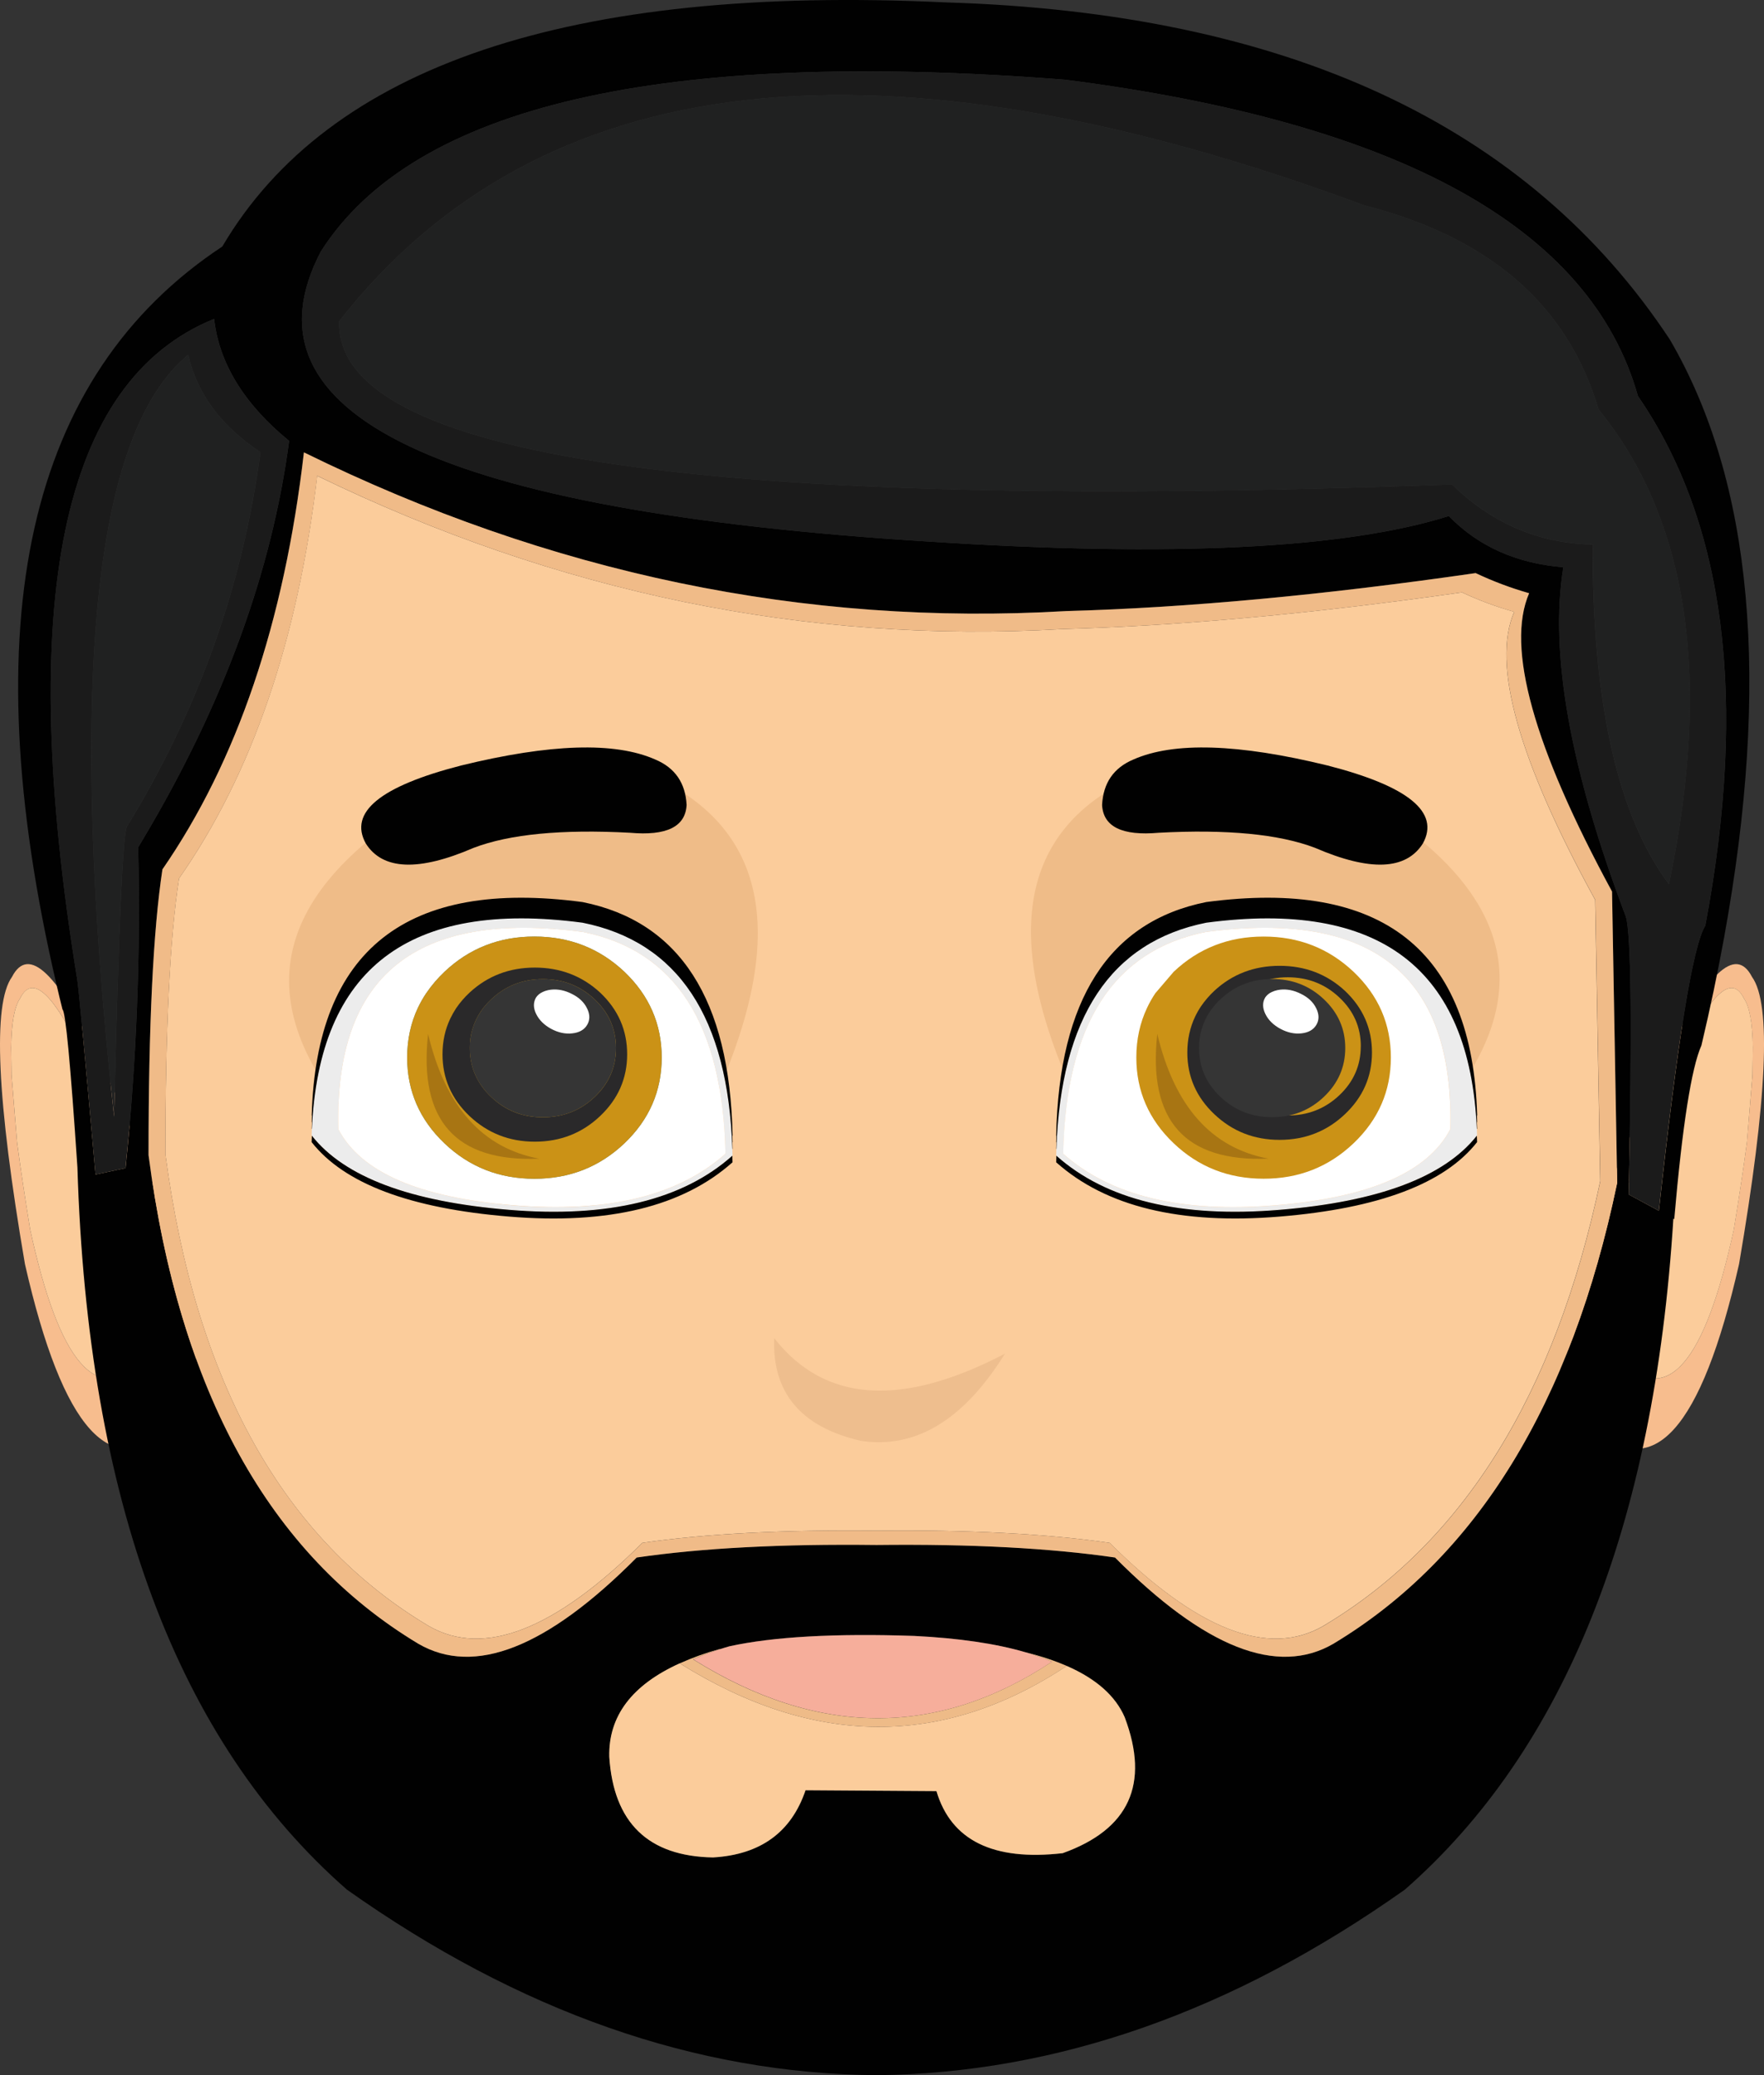 <svg width="34" height="40" viewBox="0 0 34 40" fill="none" xmlns="http://www.w3.org/2000/svg">
<rect x="0" y="0" width="34" height="40" fill="#333333" stroke="none"/>
<g clip-path="url(#clip0_1848_92)">
<path d="M30.686 27.5C31.848 28.607 32.792 27.563 33.519 24.367C34.062 21.197 34.146 19.351 33.769 18.831C33.45 18.212 32.882 18.758 32.065 20.469C30.215 24.369 29.755 26.713 30.686 27.5ZM33.528 19.118C33.562 19.156 33.59 19.198 33.611 19.243C33.721 19.403 33.779 19.72 33.784 20.193L33.778 20.719L33.67 22.021C33.604 22.518 33.52 23.079 33.417 23.704C32.858 26.279 32.13 27.121 31.235 26.229C30.517 25.594 30.872 23.706 32.297 20.562C32.862 19.327 33.272 18.846 33.528 19.118Z" fill="#F7BD8E"/>
<path d="M33.611 19.242C33.59 19.197 33.562 19.155 33.529 19.118C33.273 18.845 32.862 19.327 32.298 20.562C30.872 23.705 30.518 25.594 31.235 26.228C32.13 27.12 32.858 26.279 33.418 23.704C33.521 23.079 33.605 22.517 33.671 22.02L33.778 20.719L33.785 20.193C33.78 19.719 33.722 19.402 33.611 19.242Z" fill="#FBCC9B"/>
<path d="M3.314 27.5C2.153 28.607 1.208 27.563 0.481 24.367C-0.062 21.197 -0.145 19.351 0.231 18.831C0.55 18.212 1.119 18.758 1.936 20.469C3.786 24.369 4.245 26.713 3.314 27.5M0.472 19.118C0.438 19.155 0.41 19.197 0.389 19.242C0.278 19.403 0.22 19.72 0.215 20.193L0.222 20.719L0.329 22.021C0.395 22.518 0.48 23.079 0.582 23.704C1.142 26.279 1.87 27.121 2.765 26.228C3.483 25.594 3.128 23.706 1.703 20.562C1.138 19.327 0.728 18.846 0.472 19.118Z" fill="#F7BD8E"/>
<path d="M0.389 19.242C0.41 19.197 0.437 19.155 0.471 19.118C0.727 18.845 1.138 19.327 1.702 20.562C3.128 23.705 3.482 25.594 2.765 26.228C1.869 27.12 1.142 26.279 0.582 23.704C0.479 23.079 0.395 22.517 0.329 22.02L0.222 20.719L0.215 20.193C0.22 19.719 0.278 19.402 0.389 19.242Z" fill="#FBCC9B"/>
<path d="M32.794 20.151C32.963 19.437 33.109 18.744 33.231 18.071C34.131 13.127 33.783 9.286 32.187 6.548C29.456 2.411 24.801 0.244 18.22 0.046C10.979 -0.297 6.334 1.271 4.285 4.752C0.525 7.237 -0.541 11.977 1.088 18.973C1.125 19.134 1.164 19.297 1.205 19.46C1.263 19.494 1.359 20.507 1.492 22.499C1.687 28.919 3.418 33.561 6.686 36.424C10.014 38.781 13.419 39.974 16.9 40.001C20.368 39.966 23.761 38.773 27.078 36.424C30.158 33.725 31.883 29.413 32.253 23.49L32.27 23.499C32.426 21.7 32.601 20.583 32.794 20.151ZM28.442 11.046C28.774 11.203 29.118 11.333 29.473 11.434C29.023 12.475 29.556 14.392 31.071 17.186L31.17 22.8C30.283 27.062 28.46 30.024 25.702 31.684C24.62 32.314 23.217 31.76 21.491 30.022C20.24 29.84 18.708 29.759 16.895 29.78C15.071 29.758 13.53 29.839 12.272 30.022C10.547 31.76 9.143 32.314 8.061 31.684C5.189 29.955 3.457 26.815 2.863 22.265C2.863 19.766 2.952 17.93 3.131 16.757C4.568 14.678 5.477 11.998 5.858 8.719C10.607 11.055 15.506 12.075 20.554 11.778C22.882 11.714 25.512 11.47 28.442 11.046ZM30.131 10.934C29.228 10.86 28.492 10.531 27.925 9.947C25.923 10.577 22.582 10.742 17.901 10.439C8.451 9.849 4.545 7.986 6.183 4.85C7.973 2.036 12.754 0.931 20.524 1.536C26.976 2.36 30.658 4.392 31.57 7.634C33.255 10.082 33.688 13.485 32.869 17.842C32.629 18.225 32.331 20.057 31.974 23.339L31.392 23.024C31.458 19.795 31.44 18.01 31.338 17.67C30.265 14.837 29.863 12.592 30.132 10.935M13.856 31.791C13.871 31.787 13.887 31.784 13.904 31.781C13.954 31.764 14.006 31.749 14.059 31.734C14.903 31.549 16.091 31.482 17.622 31.534C18.483 31.577 19.197 31.683 19.766 31.849C20.064 31.922 20.329 32.01 20.563 32.112C21.13 32.36 21.503 32.69 21.68 33.102C22.165 34.389 21.766 35.263 20.485 35.722C19.146 35.875 18.335 35.477 18.052 34.526L15.528 34.509C15.254 35.319 14.659 35.751 13.745 35.804C12.495 35.782 11.829 35.136 11.746 33.865C11.728 33.081 12.18 32.48 13.104 32.062C13.347 31.954 13.599 31.863 13.857 31.791M4.127 6.147C4.224 7.005 4.706 7.789 5.573 8.499C5.239 11.022 4.305 13.573 2.771 16.152C2.735 16.212 2.699 16.273 2.663 16.333C2.713 18.397 2.632 20.461 2.42 22.516L1.841 22.64C1.634 20.304 1.516 19.05 1.489 18.881C0.302 11.586 1.181 7.341 4.127 6.147Z" fill="#010101"/>
<path d="M5.572 8.499C4.706 7.79 4.224 7.006 4.126 6.148C1.181 7.342 0.301 11.586 1.488 18.882C1.515 19.051 1.633 20.305 1.84 22.641L2.419 22.517C2.631 20.462 2.712 18.398 2.662 16.334C2.698 16.274 2.734 16.213 2.77 16.153C4.304 13.574 5.238 11.023 5.572 8.499M3.627 6.839C3.798 7.588 4.263 8.214 5.02 8.716C4.68 11.281 3.823 13.686 2.448 15.929C2.367 16.061 2.284 17.926 2.199 21.525C1.303 13.251 1.779 8.356 3.627 6.839ZM27.924 9.947C28.492 10.531 29.227 10.861 30.131 10.935C29.862 12.593 30.264 14.838 31.337 17.671C31.439 18.011 31.457 19.795 31.391 23.025L31.973 23.339C32.33 20.058 32.628 18.225 32.868 17.842C33.687 13.485 33.254 10.082 31.569 7.634C30.657 4.392 26.975 2.36 20.523 1.536C12.753 0.932 7.972 2.036 6.182 4.85C4.545 7.986 8.451 9.85 17.901 10.44C22.582 10.742 25.923 10.578 27.924 9.947M30.697 10.495C29.665 10.476 28.761 10.091 27.986 9.338C13.607 9.865 6.458 8.817 6.537 6.193C10.403 1.253 16.993 0.509 26.307 3.963C28.719 4.579 30.22 5.889 30.811 7.892C32.544 10.021 32.996 13.072 32.168 17.044C31.179 15.725 30.689 13.542 30.697 10.495Z" fill="#1B1B1B"/>
<path d="M5.02 8.715C4.263 8.214 3.799 7.588 3.627 6.839C1.779 8.356 1.303 13.251 2.199 21.525C2.283 17.926 2.366 16.061 2.448 15.928C3.823 13.685 4.68 11.281 5.02 8.715ZM27.986 9.338C28.762 10.09 29.666 10.476 30.698 10.494C30.69 13.541 31.18 15.725 32.169 17.044C32.997 13.072 32.545 10.021 30.812 7.892C30.221 5.889 28.72 4.579 26.307 3.962C16.993 0.509 10.403 1.252 6.537 6.193C6.458 8.817 13.607 9.865 27.986 9.338Z" fill="#202121"/>
<path d="M13.742 35.804C14.657 35.751 15.251 35.319 15.526 34.509L18.049 34.526C18.332 35.477 19.144 35.875 20.482 35.722C21.764 35.263 22.163 34.389 21.678 33.102C21.5 32.69 21.128 32.36 20.56 32.112C18.171 33.694 15.684 33.678 13.101 32.062C12.178 32.48 11.725 33.081 11.743 33.865C11.826 35.136 12.493 35.782 13.742 35.804M29.186 11.793C28.839 11.696 28.503 11.571 28.179 11.419C25.315 11.828 22.746 12.064 20.472 12.126C15.54 12.412 10.754 11.427 6.113 9.172C5.741 12.338 4.853 14.925 3.45 16.933C3.274 18.065 3.187 19.838 3.188 22.251C3.768 26.644 5.461 29.675 8.266 31.344C9.323 31.953 10.694 31.418 12.38 29.74C13.609 29.562 15.114 29.485 16.897 29.506C18.668 29.486 20.165 29.564 21.387 29.74C23.073 31.418 24.444 31.953 25.501 31.344C28.195 29.741 29.976 26.882 30.843 22.767L30.746 17.347C29.266 14.649 28.746 12.798 29.186 11.793Z" fill="#FBCC9B"/>
<path d="M14.059 31.734C14.006 31.749 13.954 31.764 13.904 31.781C13.719 31.838 13.537 31.906 13.361 31.985C15.757 33.483 18.062 33.498 20.277 32.032C20.111 31.96 19.94 31.899 19.766 31.849C19.197 31.682 18.483 31.577 17.622 31.534C16.091 31.482 14.903 31.549 14.059 31.734Z" fill="#F6AE9B"/>
<path d="M13.902 31.781C13.886 31.784 13.87 31.788 13.854 31.791C13.597 31.863 13.345 31.954 13.102 32.063C15.685 33.678 18.171 33.695 20.561 32.113C20.328 32.011 20.062 31.923 19.764 31.849C19.938 31.899 20.109 31.961 20.275 32.032C18.06 33.499 15.754 33.483 13.359 31.986C13.536 31.907 13.717 31.838 13.902 31.781Z" fill="#EEBB88"/>
<path d="M29.473 11.435C29.118 11.334 28.774 11.204 28.442 11.047C25.512 11.471 22.882 11.715 20.554 11.779C15.506 12.075 10.607 11.056 5.858 8.72C5.477 11.999 4.568 14.678 3.131 16.758C2.952 17.931 2.863 19.767 2.863 22.266C3.457 26.816 5.189 29.956 8.061 31.684C9.143 32.315 10.547 31.761 12.272 30.023C13.53 29.84 15.071 29.759 16.895 29.781C18.708 29.76 20.24 29.841 21.491 30.023C23.217 31.761 24.62 32.315 25.702 31.684C28.46 30.024 30.283 27.063 31.17 22.8L31.071 17.186C29.556 14.393 29.023 12.475 29.473 11.435M28.18 11.419C28.503 11.571 28.84 11.697 29.187 11.794C28.747 12.798 29.267 14.649 30.748 17.347L30.845 22.767C29.978 26.883 28.197 29.742 25.503 31.345C24.445 31.953 23.074 31.418 21.389 29.74C20.166 29.564 18.669 29.486 16.898 29.506C15.116 29.485 13.61 29.563 12.381 29.74C10.696 31.418 9.324 31.953 8.267 31.345C5.462 29.675 3.769 26.644 3.189 22.251C3.188 19.838 3.276 18.066 3.451 16.933C4.855 14.925 5.743 12.338 6.115 9.172C10.755 11.428 15.541 12.412 20.473 12.126C22.747 12.064 25.316 11.829 28.18 11.419Z" fill="#F0BB88"/>
<path d="M16.59 27.773C17.647 27.934 18.574 27.374 19.37 26.093C17.376 27.135 15.893 27.035 14.922 25.794C14.882 26.847 15.438 27.507 16.59 27.773Z" fill="#EEBE8E"/>
<path d="M21.979 15L21.855 14.979C19.531 16.048 19.249 18.304 21.009 21.748C21.178 21.946 21.358 22.148 21.549 22.352C23.117 23.722 25.093 23.529 27.476 21.773C29.712 19.375 29.322 17.262 26.302 15.436C25.083 14.914 23.642 14.769 21.979 15Z" fill="#EFBC88"/>
<path d="M22.335 16.052C21.629 16.115 21.265 15.937 21.242 15.517C21.264 15.092 21.465 14.8 21.846 14.64C22.623 14.296 23.871 14.335 25.589 14.756C27.147 15.156 27.758 15.657 27.424 16.26C27.099 16.773 26.407 16.801 25.347 16.343C24.655 16.079 23.651 15.982 22.335 16.052Z" fill="#010101"/>
<path d="M24.661 23.322C26.573 23.164 27.843 22.686 28.47 21.887C28.38 18.696 26.639 17.325 23.249 17.774C21.375 18.15 20.411 19.651 20.357 22.276C21.315 23.131 22.75 23.48 24.661 23.322M23.239 17.965C26.46 17.538 28.031 18.806 27.954 21.768C27.521 22.596 26.397 23.085 24.581 23.235C22.766 23.384 21.403 23.053 20.493 22.241C20.544 19.747 21.46 18.321 23.239 17.965V17.965Z" fill="#ECECEC"/>
<path d="M27.953 21.767C28.03 18.805 26.459 17.537 23.239 17.965C21.459 18.321 20.544 19.746 20.492 22.239C21.402 23.051 22.765 23.383 24.581 23.233C26.397 23.084 27.521 22.595 27.953 21.767Z" fill="white"/>
<path d="M28.471 21.499C28.469 21.501 28.468 21.503 28.467 21.504C28.467 21.515 28.467 21.525 28.467 21.535L28.47 21.628C28.468 21.63 28.467 21.632 28.466 21.634C28.468 21.675 28.469 21.715 28.47 21.756C28.468 21.758 28.467 21.76 28.465 21.763C28.33 18.668 26.592 17.343 23.25 17.786C21.409 18.155 20.446 19.609 20.361 22.148C20.36 22.147 20.359 22.146 20.357 22.145C20.358 22.103 20.36 22.061 20.361 22.019H20.36L20.358 22.018H20.357C20.358 21.975 20.36 21.934 20.361 21.892L20.357 21.889C20.412 19.264 21.376 17.764 23.25 17.388C26.64 16.938 28.381 18.308 28.471 21.499Z" fill="#010101"/>
<path d="M28.47 22.015C28.469 21.974 28.467 21.933 28.465 21.892C27.837 22.688 26.569 23.165 24.661 23.321C22.752 23.479 21.318 23.131 20.361 22.278C20.36 22.32 20.358 22.362 20.357 22.404C21.315 23.259 22.75 23.608 24.662 23.451C26.574 23.294 27.843 22.815 28.47 22.015Z" fill="#010101"/>
<path d="M22.621 18.733C23.1 18.279 23.678 18.053 24.355 18.053C25.032 18.053 25.61 18.279 26.09 18.733C26.569 19.189 26.808 19.739 26.808 20.384C26.808 21.029 26.569 21.58 26.09 22.037C25.611 22.494 25.032 22.722 24.355 22.721C23.677 22.721 23.099 22.493 22.621 22.037C22.142 21.581 21.902 21.03 21.902 20.384C21.902 20.038 21.971 19.718 22.11 19.425C22.155 19.329 22.208 19.236 22.267 19.147" fill="#CB9216"/>
<path d="M22.306 19.929C22.637 21.327 23.351 22.129 24.448 22.334C22.836 22.4 22.122 21.599 22.306 19.929Z" fill="#A87513"/>
<path d="M24.663 18.617C25.155 18.617 25.574 18.777 25.922 19.098C26.27 19.427 26.444 19.823 26.444 20.288C26.444 20.752 26.27 21.149 25.922 21.478C25.574 21.807 25.155 21.972 24.663 21.972C24.172 21.972 23.753 21.807 23.406 21.478C23.058 21.149 22.885 20.753 22.885 20.288C22.885 20.038 22.935 19.808 23.035 19.597C23.068 19.528 23.106 19.461 23.149 19.397C23.223 19.289 23.309 19.189 23.406 19.098C23.754 18.777 24.173 18.617 24.664 18.617M26.229 20.169C26.229 19.801 26.091 19.487 25.815 19.227C25.539 18.967 25.207 18.838 24.82 18.838C24.431 18.838 24.099 18.968 23.824 19.227C23.748 19.299 23.679 19.378 23.621 19.464C23.48 19.674 23.407 19.919 23.411 20.169C23.411 20.536 23.549 20.851 23.824 21.112C24.1 21.373 24.432 21.503 24.82 21.502C25.208 21.502 25.54 21.372 25.815 21.112C26.09 20.852 26.228 20.537 26.228 20.169H26.229Z" fill="#2A292A"/>
<path d="M25.515 19.26C25.791 19.52 25.929 19.834 25.929 20.201C25.929 20.569 25.791 20.883 25.515 21.145C25.24 21.405 24.909 21.535 24.52 21.535C24.132 21.535 23.8 21.405 23.525 21.145C23.249 20.884 23.111 20.569 23.111 20.201C23.108 19.952 23.181 19.707 23.321 19.497C23.38 19.411 23.448 19.331 23.525 19.26C23.8 19.001 24.132 18.871 24.52 18.871C24.909 18.871 25.241 19.001 25.515 19.26Z" fill="#353535"/>
<path d="M25.08 19.16C25.216 19.227 25.313 19.319 25.37 19.437C25.427 19.554 25.428 19.661 25.372 19.755C25.316 19.849 25.221 19.904 25.086 19.919C24.951 19.934 24.815 19.905 24.678 19.831C24.543 19.758 24.446 19.662 24.389 19.545C24.332 19.427 24.331 19.321 24.387 19.226C24.418 19.181 24.461 19.146 24.511 19.123C24.53 19.114 24.549 19.107 24.568 19.1C24.602 19.089 24.638 19.081 24.674 19.077C24.809 19.062 24.944 19.09 25.08 19.16Z" fill="white"/>
<path d="M12.622 14.98C12.582 14.987 12.541 14.995 12.498 15.001C10.836 14.767 9.394 14.914 8.174 15.442C5.154 17.287 4.763 19.42 7.001 21.843C9.383 23.617 11.359 23.812 12.928 22.429C13.119 22.221 13.299 22.018 13.468 21.818C15.228 18.339 14.946 16.059 12.622 14.98Z" fill="#EFBC88"/>
<path d="M12.141 16.052C12.847 16.115 13.211 15.937 13.234 15.517C13.212 15.092 13.011 14.8 12.629 14.64C11.852 14.296 10.605 14.335 8.887 14.756C7.329 15.156 6.717 15.657 7.051 16.26C7.377 16.773 8.069 16.801 9.129 16.343C9.821 16.079 10.824 15.982 12.141 16.052Z" fill="#010101"/>
<path d="M9.815 23.322C7.903 23.164 6.633 22.686 6.006 21.887C6.096 18.696 7.837 17.325 11.227 17.774C13.101 18.15 14.065 19.651 14.119 22.276C13.161 23.131 11.726 23.48 9.815 23.322M11.237 17.965C8.016 17.538 6.445 18.806 6.522 21.768C6.955 22.596 8.079 23.085 9.895 23.235C11.71 23.384 13.073 23.053 13.983 22.241C13.932 19.747 13.016 18.321 11.237 17.965V17.965Z" fill="#ECECEC"/>
<path d="M6.522 21.767C6.445 18.805 8.017 17.537 11.237 17.965C13.017 18.321 13.932 19.746 13.983 22.239C13.074 23.051 11.711 23.383 9.895 23.233C8.079 23.084 6.955 22.595 6.522 21.767Z" fill="white"/>
<path d="M6.008 21.499C6.009 21.501 6.011 21.503 6.012 21.504C6.012 21.515 6.012 21.525 6.011 21.535L6.008 21.628C6.009 21.63 6.011 21.632 6.012 21.634C6.01 21.675 6.009 21.715 6.008 21.756C6.01 21.758 6.011 21.76 6.012 21.763C6.148 18.668 7.886 17.343 11.228 17.786C13.069 18.155 14.032 19.609 14.116 22.148C14.118 22.147 14.119 22.146 14.12 22.145C14.12 22.103 14.118 22.061 14.117 22.019H14.118L14.12 22.018C14.119 21.975 14.118 21.934 14.116 21.892L14.12 21.889C14.066 19.264 13.101 17.764 11.227 17.388C7.838 16.938 6.098 18.308 6.008 21.499Z" fill="#010101"/>
<path d="M6.006 22.015C6.007 21.974 6.009 21.933 6.011 21.892C6.639 22.688 7.907 23.165 9.815 23.321C11.724 23.479 13.158 23.131 14.115 22.278C14.117 22.32 14.118 22.362 14.119 22.404C13.161 23.259 11.726 23.608 9.814 23.451C7.902 23.294 6.633 22.815 6.006 22.015Z" fill="#010101"/>
<path d="M12.036 18.733C11.556 18.28 10.978 18.053 10.3 18.053C9.622 18.053 9.044 18.28 8.566 18.733C8.433 18.859 8.315 18.998 8.213 19.148C8.153 19.237 8.101 19.33 8.055 19.426C7.917 19.719 7.848 20.039 7.848 20.385C7.848 21.03 8.087 21.581 8.566 22.038C9.045 22.494 9.623 22.722 10.3 22.722C10.978 22.722 11.556 22.494 12.036 22.038C12.515 21.581 12.754 21.03 12.754 20.385C12.754 19.74 12.514 19.19 12.036 18.733Z" fill="#4E8080"/>
<path d="M10.3 18.053C10.978 18.053 11.556 18.28 12.036 18.733C12.514 19.19 12.754 19.74 12.754 20.385C12.754 21.029 12.514 21.581 12.036 22.038C11.556 22.494 10.978 22.722 10.3 22.722C9.622 22.722 9.044 22.494 8.566 22.038C8.087 21.581 7.848 21.03 7.848 20.385C7.848 20.039 7.917 19.719 8.055 19.426C8.101 19.33 8.153 19.237 8.213 19.148C8.315 18.998 8.433 18.859 8.566 18.733C9.045 18.28 9.623 18.053 10.3 18.053Z" fill="#CB9216"/>
<path d="M8.251 19.93C8.582 21.328 9.296 22.13 10.394 22.335C8.781 22.401 8.067 21.599 8.251 19.93Z" fill="#A87513"/>
<path d="M10.308 18.651C10.799 18.651 11.219 18.812 11.567 19.133C11.915 19.462 12.088 19.858 12.088 20.323C12.088 20.787 11.914 21.184 11.567 21.513C11.219 21.843 10.799 22.007 10.308 22.007C9.817 22.007 9.398 21.842 9.05 21.513C8.703 21.184 8.529 20.787 8.529 20.323C8.529 20.073 8.579 19.843 8.68 19.632C8.713 19.563 8.751 19.496 8.793 19.432C8.867 19.324 8.954 19.223 9.051 19.133C9.398 18.812 9.818 18.651 10.309 18.651M11.873 20.203C11.873 19.836 11.736 19.522 11.46 19.262C11.184 19.002 10.852 18.873 10.464 18.873C10.076 18.873 9.744 19.003 9.469 19.262C9.392 19.334 9.324 19.413 9.265 19.499C9.125 19.709 9.052 19.954 9.056 20.203C9.056 20.571 9.193 20.885 9.469 21.147C9.744 21.408 10.076 21.538 10.464 21.537C10.853 21.537 11.184 21.407 11.46 21.147C11.735 20.887 11.873 20.572 11.873 20.203Z" fill="#2A292A"/>
<path d="M11.459 19.262C11.735 19.522 11.873 19.836 11.873 20.203C11.873 20.571 11.735 20.885 11.459 21.147C11.184 21.407 10.852 21.537 10.464 21.537C10.075 21.537 9.744 21.407 9.468 21.147C9.193 20.886 9.055 20.572 9.055 20.203C9.051 19.954 9.124 19.709 9.265 19.499C9.323 19.413 9.391 19.334 9.468 19.262C9.743 19.003 10.075 18.873 10.464 18.873C10.853 18.873 11.184 19.003 11.459 19.262Z" fill="#353535"/>
<path d="M11.025 19.16C11.161 19.227 11.258 19.32 11.315 19.437C11.373 19.555 11.373 19.661 11.317 19.756C11.261 19.85 11.166 19.904 11.031 19.919C10.896 19.935 10.76 19.905 10.623 19.832C10.488 19.758 10.392 19.663 10.334 19.545C10.277 19.428 10.277 19.322 10.332 19.227C10.363 19.182 10.406 19.146 10.457 19.123C10.475 19.114 10.494 19.107 10.513 19.1C10.547 19.089 10.583 19.081 10.619 19.077C10.754 19.062 10.889 19.09 11.025 19.16Z" fill="white"/>
</g>
<defs>
<clipPath id="clip0_1848_92">
<rect width="34" height="40" fill="white"/>
</clipPath>
</defs>
</svg>
